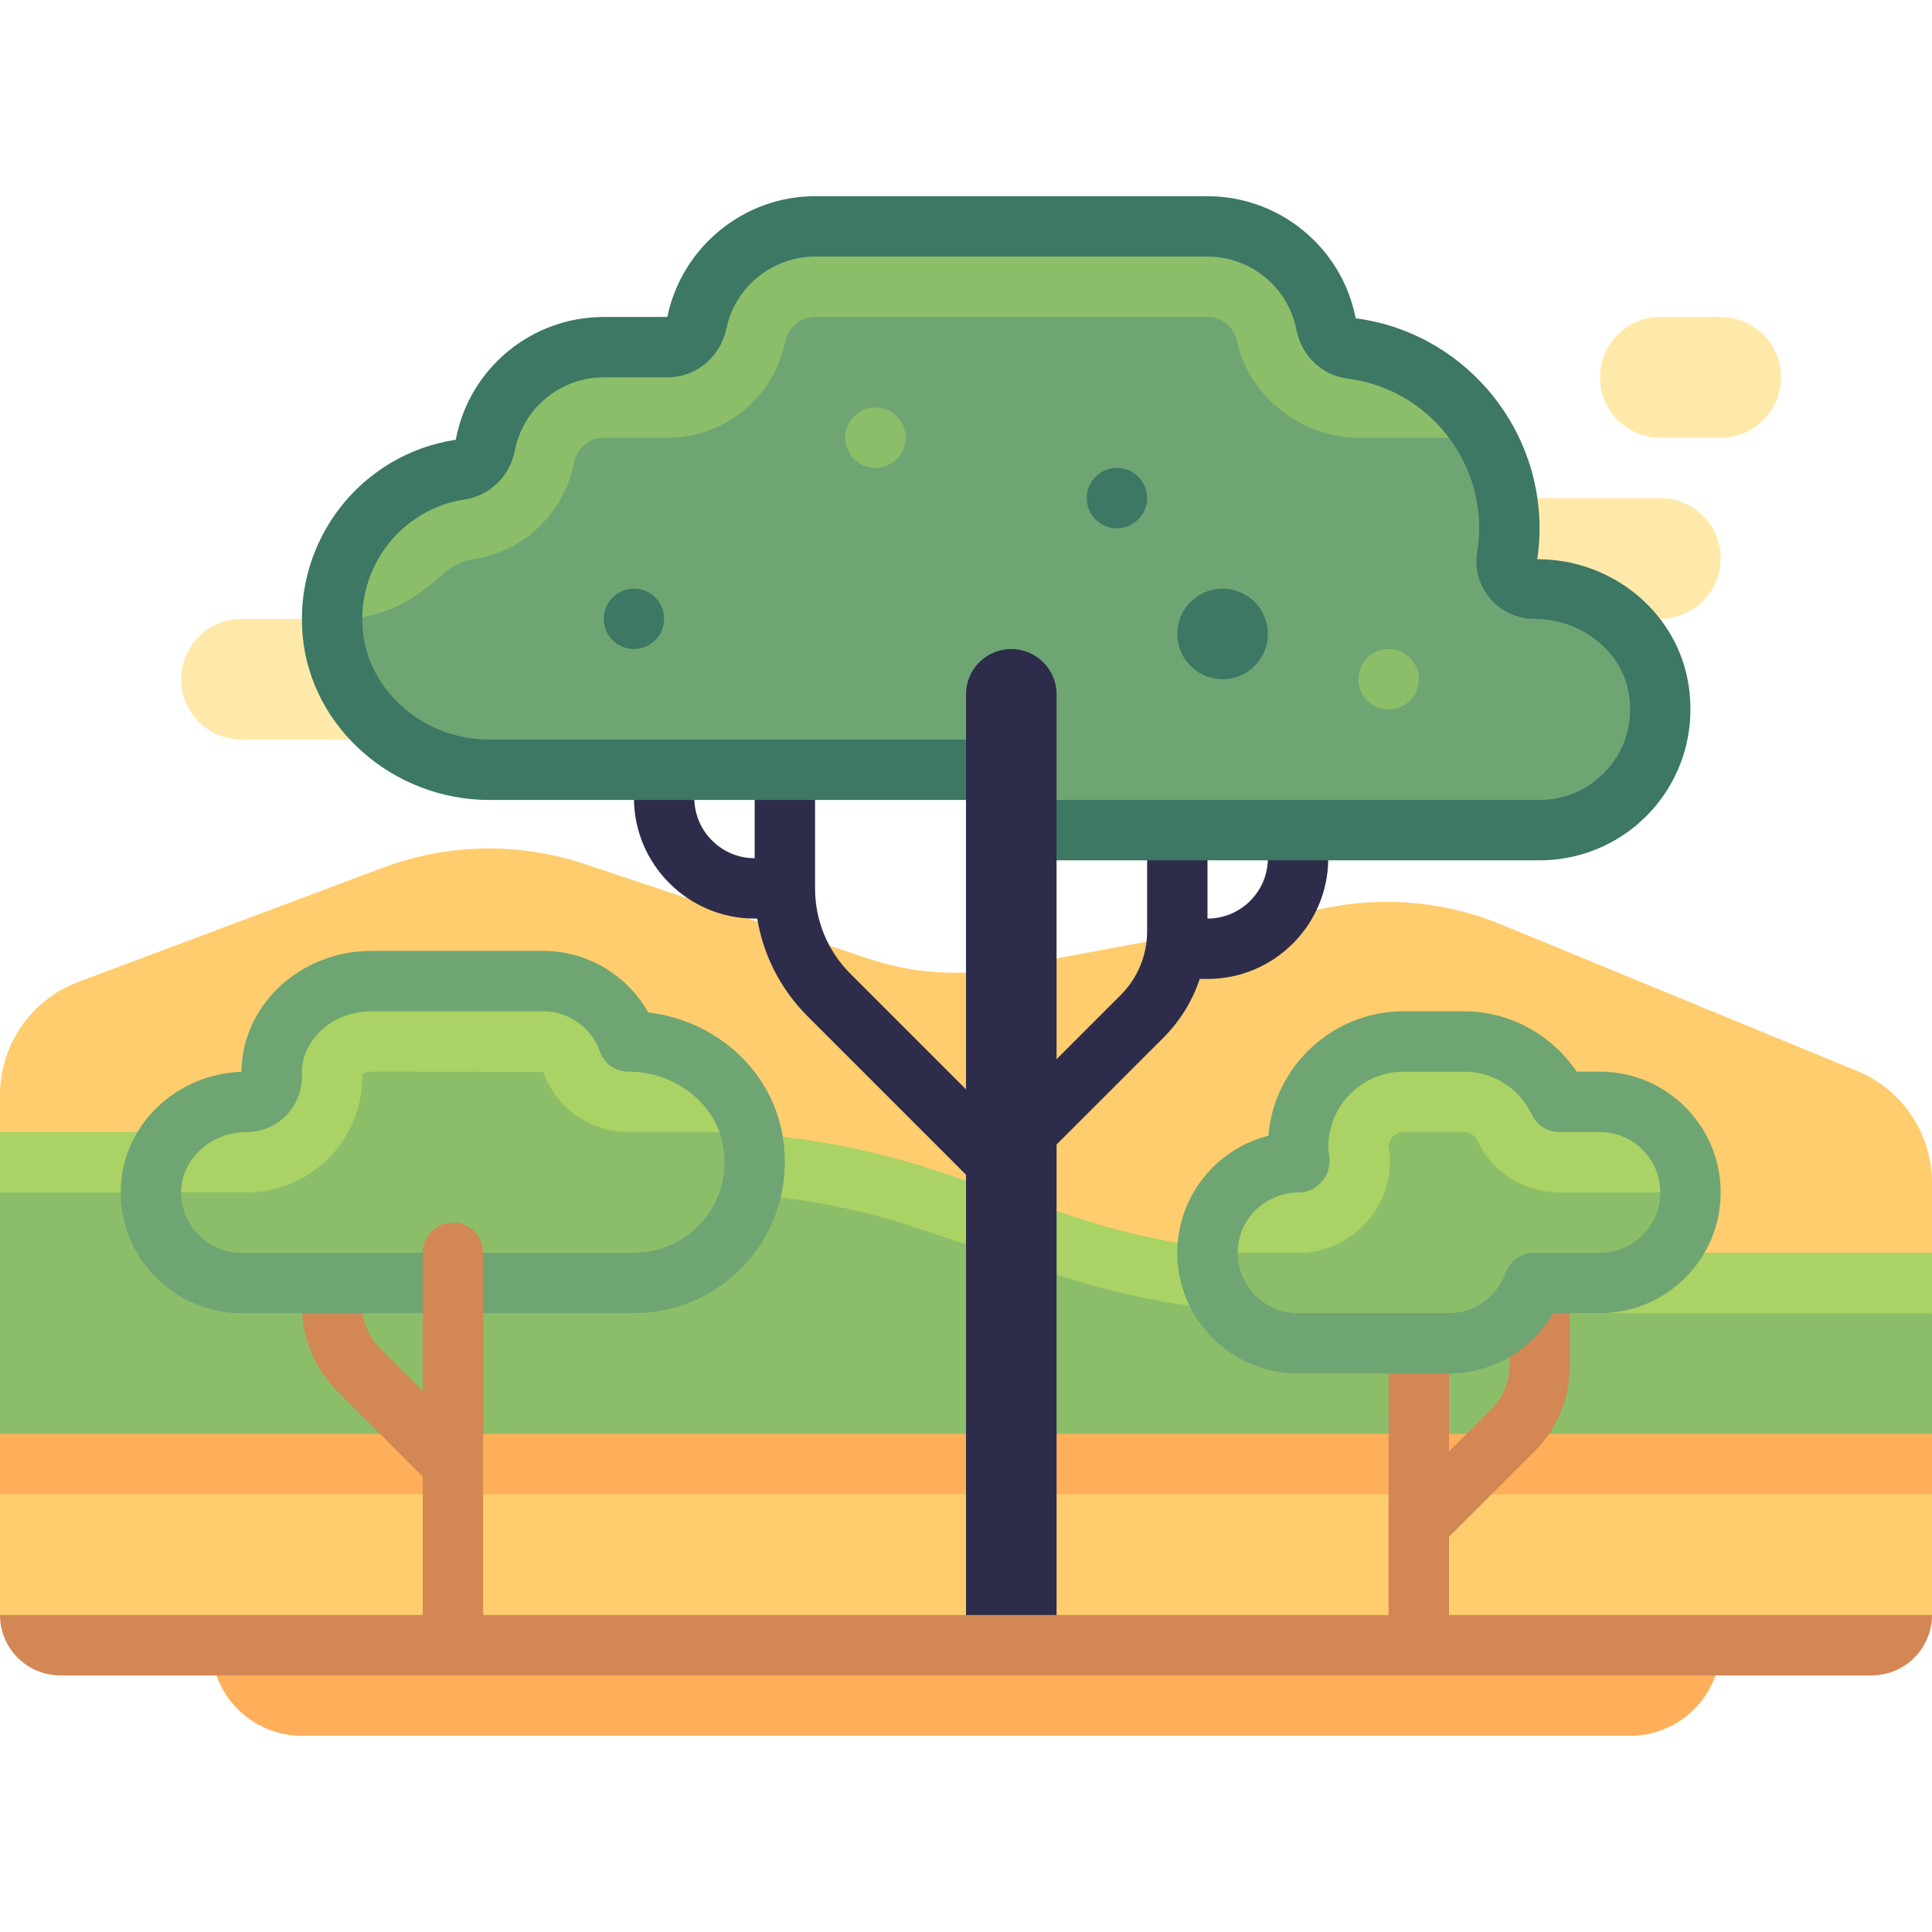 <svg id="Capa_1" enable-background="new 0 0 512 512" height="512" viewBox="0 0 512 512" width="512" xmlns="http://www.w3.org/2000/svg"><g fill="#ffe9aa"><path d="m440 164h-80c-8.837 0-16-7.163-16-16 0-8.837 7.163-16 16-16h80c8.837 0 16 7.163 16 16 0 8.837-7.164 16-16 16z"/><path d="m456 116h-16c-8.837 0-16-7.163-16-16 0-8.837 7.163-16 16-16h16c8.837 0 16 7.163 16 16 0 8.837-7.164 16-16 16z"/><path d="m96 196h-32c-8.837 0-16-7.163-16-16 0-8.837 7.163-16 16-16h32c8.837 0 16 7.163 16 16 0 8.836-7.163 16-16 16z"/></g><path d="m512 332v-18.57c0-12.967-7.826-24.652-19.816-29.59l-94.272-38.818c-14.301-5.889-30.002-7.506-45.203-4.656l-86.371 16.195c-12.026 2.255-24.429 1.408-36.037-2.462l-75.431-25.144c-17.384-5.795-36.23-5.446-53.388.988l-80.717 30.269c-12.491 4.685-20.765 16.625-20.765 29.964v9.824l271.667 50.333z" fill="#ffcd6e"/><path d="m512 348-168.843-8c-20.637 0-41.138-3.327-60.716-9.853l-36.883-12.294c-19.578-6.526-40.079-9.853-60.716-9.853l-184.842 8v64l9 8h496.667l6.333-8z" fill="#8cbe69"/><path d="m512 348h-168.844c-21.539 0-42.816-3.453-63.246-10.264l-36.883-12.293c-18.793-6.265-38.367-9.443-58.183-9.443h-184.844v-16h184.844c21.539 0 42.816 3.453 63.246 10.264l36.883 12.293c18.793 6.266 38.367 9.443 58.184 9.443h168.843z" fill="#aad264"/><path d="m512 396-6.333-8h-496.667l-9 8v32l12.333 4.333h491.334l8.333-4.333z" fill="#ffcd6e"/><path d="m0 380h512v16h-512z" fill="#ffaf5a"/><path d="m408 332c-4.418 0-8 3.582-8 8v22.098c0 4.258-1.66 8.26-4.684 11.271l-11.316 11.293v-36.662c0-4.418-3.582-8-8-8s-8 3.582-8 8v55.931.021 32.048c0 4.418 3.582 8 8 8s8-3.582 8-8v-28.732l22.617-22.571c6.051-6.033 9.383-14.059 9.383-22.6v-22.097c0-4.418-3.582-8-8-8z" fill="#d28755"/><path d="m424 292h-10.798c-4.504-9.434-14.052-16-25.202-16h-16c-15.464 0-28 12.536-28 28 0 1.37.213 2.683.403 4h-.403c-13.255 0-24 10.745-24 24s10.745 24 24 24h40c10.435 0 19.224-6.7 22.53-16h17.47c13.255 0 24-10.745 24-24s-10.745-24-24-24z" fill="#8cbe69"/><path d="m362.512 323.484c4.559-5.266 6.574-12.469 5.578-19.367l-.09-.117c0-2.203 1.793-4 4-4h16c1.789 0 3.004 1.211 3.543 2.336 3.984 8.352 12.41 13.664 21.66 13.664h34.797c0-13.255-10.745-24-24-24h-10.798c-4.504-9.434-14.052-16-25.202-16h-16c-15.464 0-28 12.536-28 28 0 1.37.213 2.683.403 4h-.403c-13.255 0-24 10.745-24 24h24.402c6.965 0 13.551-3.25 18.11-8.516z" fill="#aad264"/><path d="m384 364h-40c-17.645 0-32-14.355-32-32 0-14.93 10.277-27.502 24.125-31.02 1.539-18.443 17.043-32.98 35.875-32.98h16c11.984 0 23.199 6.141 29.824 16h6.176c17.645 0 32 14.355 32 32s-14.355 32-32 32h-12.391c-5.644 9.758-16.129 16-27.609 16zm-12-80c-11.027 0-20 8.973-20 20 0 .828.141 1.621.258 2.414.332 2.299-.32 4.848-1.84 6.602-1.52 1.756-3.695 2.984-6.016 2.984-9.227 0-16.402 7.178-16.402 16s7.176 16 16 16h40c6.695 0 12.723-4.293 14.992-10.682 1.137-3.188 4.156-5.318 7.539-5.318h17.469c8.824 0 16-7.178 16-16s-7.176-16-16-16h-10.797c-3.082 0-5.891-1.771-7.219-4.553-3.371-7.06-10.262-11.447-17.984-11.447z" fill="#6ea573"/><path d="m120.035 396c-2.047 0-4.094-.781-5.656-2.344l-24.973-24.971c-6.043-6.043-9.371-14.078-9.371-22.627v-6.058c0-4.418 3.582-8 8-8s8 3.582 8 8v6.059c0 4.275 1.664 8.293 4.684 11.314l24.973 24.971c3.125 3.123 3.125 8.189 0 11.312-1.563 1.563-3.61 2.344-5.657 2.344z" fill="#d28755"/><path d="m166.624 276h-.094c-3.306-9.3-12.096-16-22.53-16h-45.602c-10.026 0-19.637 5.31-24.052 14.312-1.849 3.771-2.477 7.318-2.324 10.646.176 3.839-2.819 7.042-6.662 7.042h-.002c-12.996 0-24.644 9.731-25.324 22.709-.725 13.841 10.283 25.291 23.966 25.291h104c19.783 0 35.373-17.952 31.369-38.453-2.968-15.195-17.263-25.547-32.745-25.547z" fill="#8cbe69"/><path d="m65.358 316c8.336 0 16.414-3.453 22.164-9.477 5.566-5.828 8.641-13.719 8.504-21.781.336-.297 1.203-.742 2.371-.742l45.52.039c3.402 9.57 12.457 15.961 22.613 15.961h.094 32.285c-3.625-14.318-17.352-24-32.284-24h-.094c-3.306-9.3-12.096-16-22.53-16h-45.603c-10.026 0-19.637 5.31-24.052 14.312-1.849 3.771-2.477 7.318-2.324 10.646.176 3.839-2.819 7.042-6.662 7.042h-.002c-12.996 0-24.644 9.731-25.324 22.709-.023.441.066.854.066 1.29h25.258z" fill="#aad264"/><path d="m168 348h-104c-8.738 0-17.199-3.637-23.215-9.977-6.102-6.43-9.203-14.857-8.738-23.734.867-16.549 14.781-29.606 31.953-30.264 0-4.506 1.062-8.953 3.168-13.24 5.594-11.41 17.855-18.785 31.23-18.785h45.602c11.598 0 22.18 6.371 27.785 16.305 17.633 2.094 32.133 14.785 35.434 31.711 2.336 11.961-.699 24.135-8.332 33.4-7.633 9.267-18.891 14.584-30.887 14.584zm-69.602-80c-7.316 0-13.937 3.859-16.867 9.834-1.125 2.289-1.621 4.498-1.516 6.758.184 4.021-1.297 7.99-4.062 10.885-2.785 2.915-6.551 4.523-10.594 4.523-9.121 0-16.898 6.785-17.336 15.127-.234 4.451 1.316 8.67 4.367 11.885 3.055 3.216 7.176 4.988 11.61 4.988h104c7.199 0 13.953-3.191 18.535-8.756 4.648-5.643 6.418-12.805 4.98-20.164-2.121-10.877-12.824-19.08-24.891-19.08h-.094c-3.383 0-6.402-2.131-7.539-5.318-2.268-6.389-8.296-10.682-14.991-10.682z" fill="#6ea573"/><path d="m120.035 444c-4.418 0-8-3.582-8-8v-104c0-4.418 3.582-8 8-8s8 3.582 8 8v104c0 4.418-3.582 8-8 8z" fill="#d28755"/><path d="m56 436c0 13.255 10.745 24 24 24h352c13.255 0 24-10.745 24-24z" fill="#ffaf5a"/><path d="m496 444h-480c-8.837 0-16-7.163-16-16h512c0 8.836-7.164 16-16 16z" fill="#d28755"/><path d="m269.656 302.344-44.285-44.285c-6.043-6.045-9.371-14.08-9.371-22.627v-31.432c0-4.418-3.582-8-8-8s-8 3.582-8 8v23.432c-8.824 0-16-7.178-16-16v-15.432c0-4.418-3.582-8-8-8s-8 3.582-8 8v15.432c0 17.645 14.355 32 32 32h.673c1.632 9.778 6.235 18.79 13.385 25.939l44.285 44.285c1.563 1.563 3.609 2.344 5.656 2.344s4.094-.781 5.656-2.344c3.126-3.123 3.126-8.189.001-11.312z" fill="#2d2d4b"/><path d="m344 204c-4.418 0-8 3.582-8 8v15.432c0 8.822-7.176 16-16 16v-15.432c0-4.418-3.582-8-8-8s-8 3.582-8 8v18.746c0 6.41-2.496 12.437-7.027 16.971l-30.629 30.627c-3.125 3.123-3.125 8.189 0 11.313 1.563 1.563 3.609 2.344 5.656 2.344s4.094-.781 5.656-2.344l30.629-30.627c4.458-4.459 7.722-9.787 9.659-15.598h2.056c17.645 0 32-14.355 32-32v-15.432c0-4.418-3.582-8-8-8z" fill="#2d2d4b"/><path d="m406.624 156c-4.444 0-7.99-3.929-7.261-8.313.416-2.501.637-5.067.637-7.687 0-24.458-18.293-44.644-41.943-47.622-3.409-.429-5.988-3.132-6.642-6.505-2.859-14.742-15.837-25.873-31.415-25.873h-104c-15.399 0-28.257 10.876-31.311 25.365-.802 3.804-3.962 6.635-7.849 6.635h-16.84c-15.609 0-28.608 11.176-31.431 25.963-.64 3.351-3.207 5.977-6.581 6.486-20.483 3.088-35.876 21.708-33.8 43.481 1.983 20.796 20.64 36.07 41.531 36.07h126.208c2.522 0 5.024 1.033 6.528 3.057 5.814 7.826 15.043 12.943 25.545 12.943h120c19.783 0 35.373-17.952 31.369-38.453-2.968-15.195-17.263-25.547-32.745-25.547z" fill="#6ea573"/><path d="m90.752 164c10.033 0 19.058-4.76 26.36-11.64 2.387-2.248 5.384-3.717 8.446-4.181 13.348-2.008 24.027-12.344 26.586-25.719.614-3.21 3.508-6.46 7.856-6.46h16.84c15.262 0 28.145-10.562 31.332-25.684.66-3.136 3.562-6.316 7.828-6.316h104c4.336 0 7.23 3.242 7.852 6.434 2.588 13.378 16.148 25.566 32.148 25.566h33.476c-7.344-12.664-20.237-21.708-35.411-23.62-3.384-.427-5.992-3.035-6.628-6.387-2.811-14.802-15.817-25.993-31.437-25.993h-104c-15.399 0-28.256 10.876-31.311 25.366-.802 3.803-3.962 6.634-7.849 6.634h-16.84c-15.607 0-28.604 11.172-31.43 25.955-.645 3.377-3.249 5.985-6.648 6.503-19.192 2.925-33.705 19.537-33.727 39.541h2.557z" fill="#8cbe69"/><path d="m408 228h-136c-4.418 0-8-3.582-8-8s3.582-8 8-8h136c7.199 0 13.953-3.191 18.535-8.756 4.648-5.643 6.418-12.805 4.98-20.164-2.121-10.877-12.824-19.08-24.891-19.08-4.543 0-8.832-1.986-11.77-5.449-2.871-3.389-4.105-7.824-3.383-12.172.349-2.119.529-4.268.529-6.379 0-20.113-15.02-37.174-34.937-39.684-6.738-.85-12.164-6.043-13.5-12.924-2.184-11.236-12.094-19.392-23.563-19.392h-104c-11.285 0-21.16 7.998-23.484 19.016-1.61 7.644-8.055 12.984-15.676 12.984h-16.84c-11.504 0-21.418 8.182-23.57 19.457-1.285 6.715-6.609 11.9-13.254 12.902-16.773 2.531-28.645 17.822-27.023 34.811 1.543 16.166 16.273 28.83 33.535 28.83h134.312c4.418 0 8 3.582 8 8s-3.582 8-8 8h-134.313c-25.418 0-47.148-19.023-49.465-43.311-2.422-25.443 15.395-48.352 40.562-52.15 3.521-18.891 20.044-32.539 39.216-32.539h16.84c3.895-18.662 20.355-32 39.16-32h104c19.113 0 35.629 13.602 39.266 32.342 27.695 3.615 48.734 27.5 48.734 55.658 0 2.721-.207 5.475-.617 8.201h.113c19.285 0 36.129 13.4 39.723 31.814 2.336 11.961-.699 24.135-8.332 33.4-7.633 9.269-18.891 14.585-30.887 14.585z" fill="#3c7864"/><path d="m268 172c-6.627 0-12 5.373-12 12v244h24v-244c0-6.628-5.373-12-12-12z" fill="#2d2d4b"/><circle cx="324" cy="168" fill="#3c7864" r="12"/><circle cx="232" cy="116" fill="#8cbe69" r="8"/><circle cx="168" cy="164" fill="#3c7864" r="8"/><circle cx="368" cy="180" fill="#8cbe69" r="8"/><circle cx="296" cy="132" fill="#3c7864" r="8"/></svg>